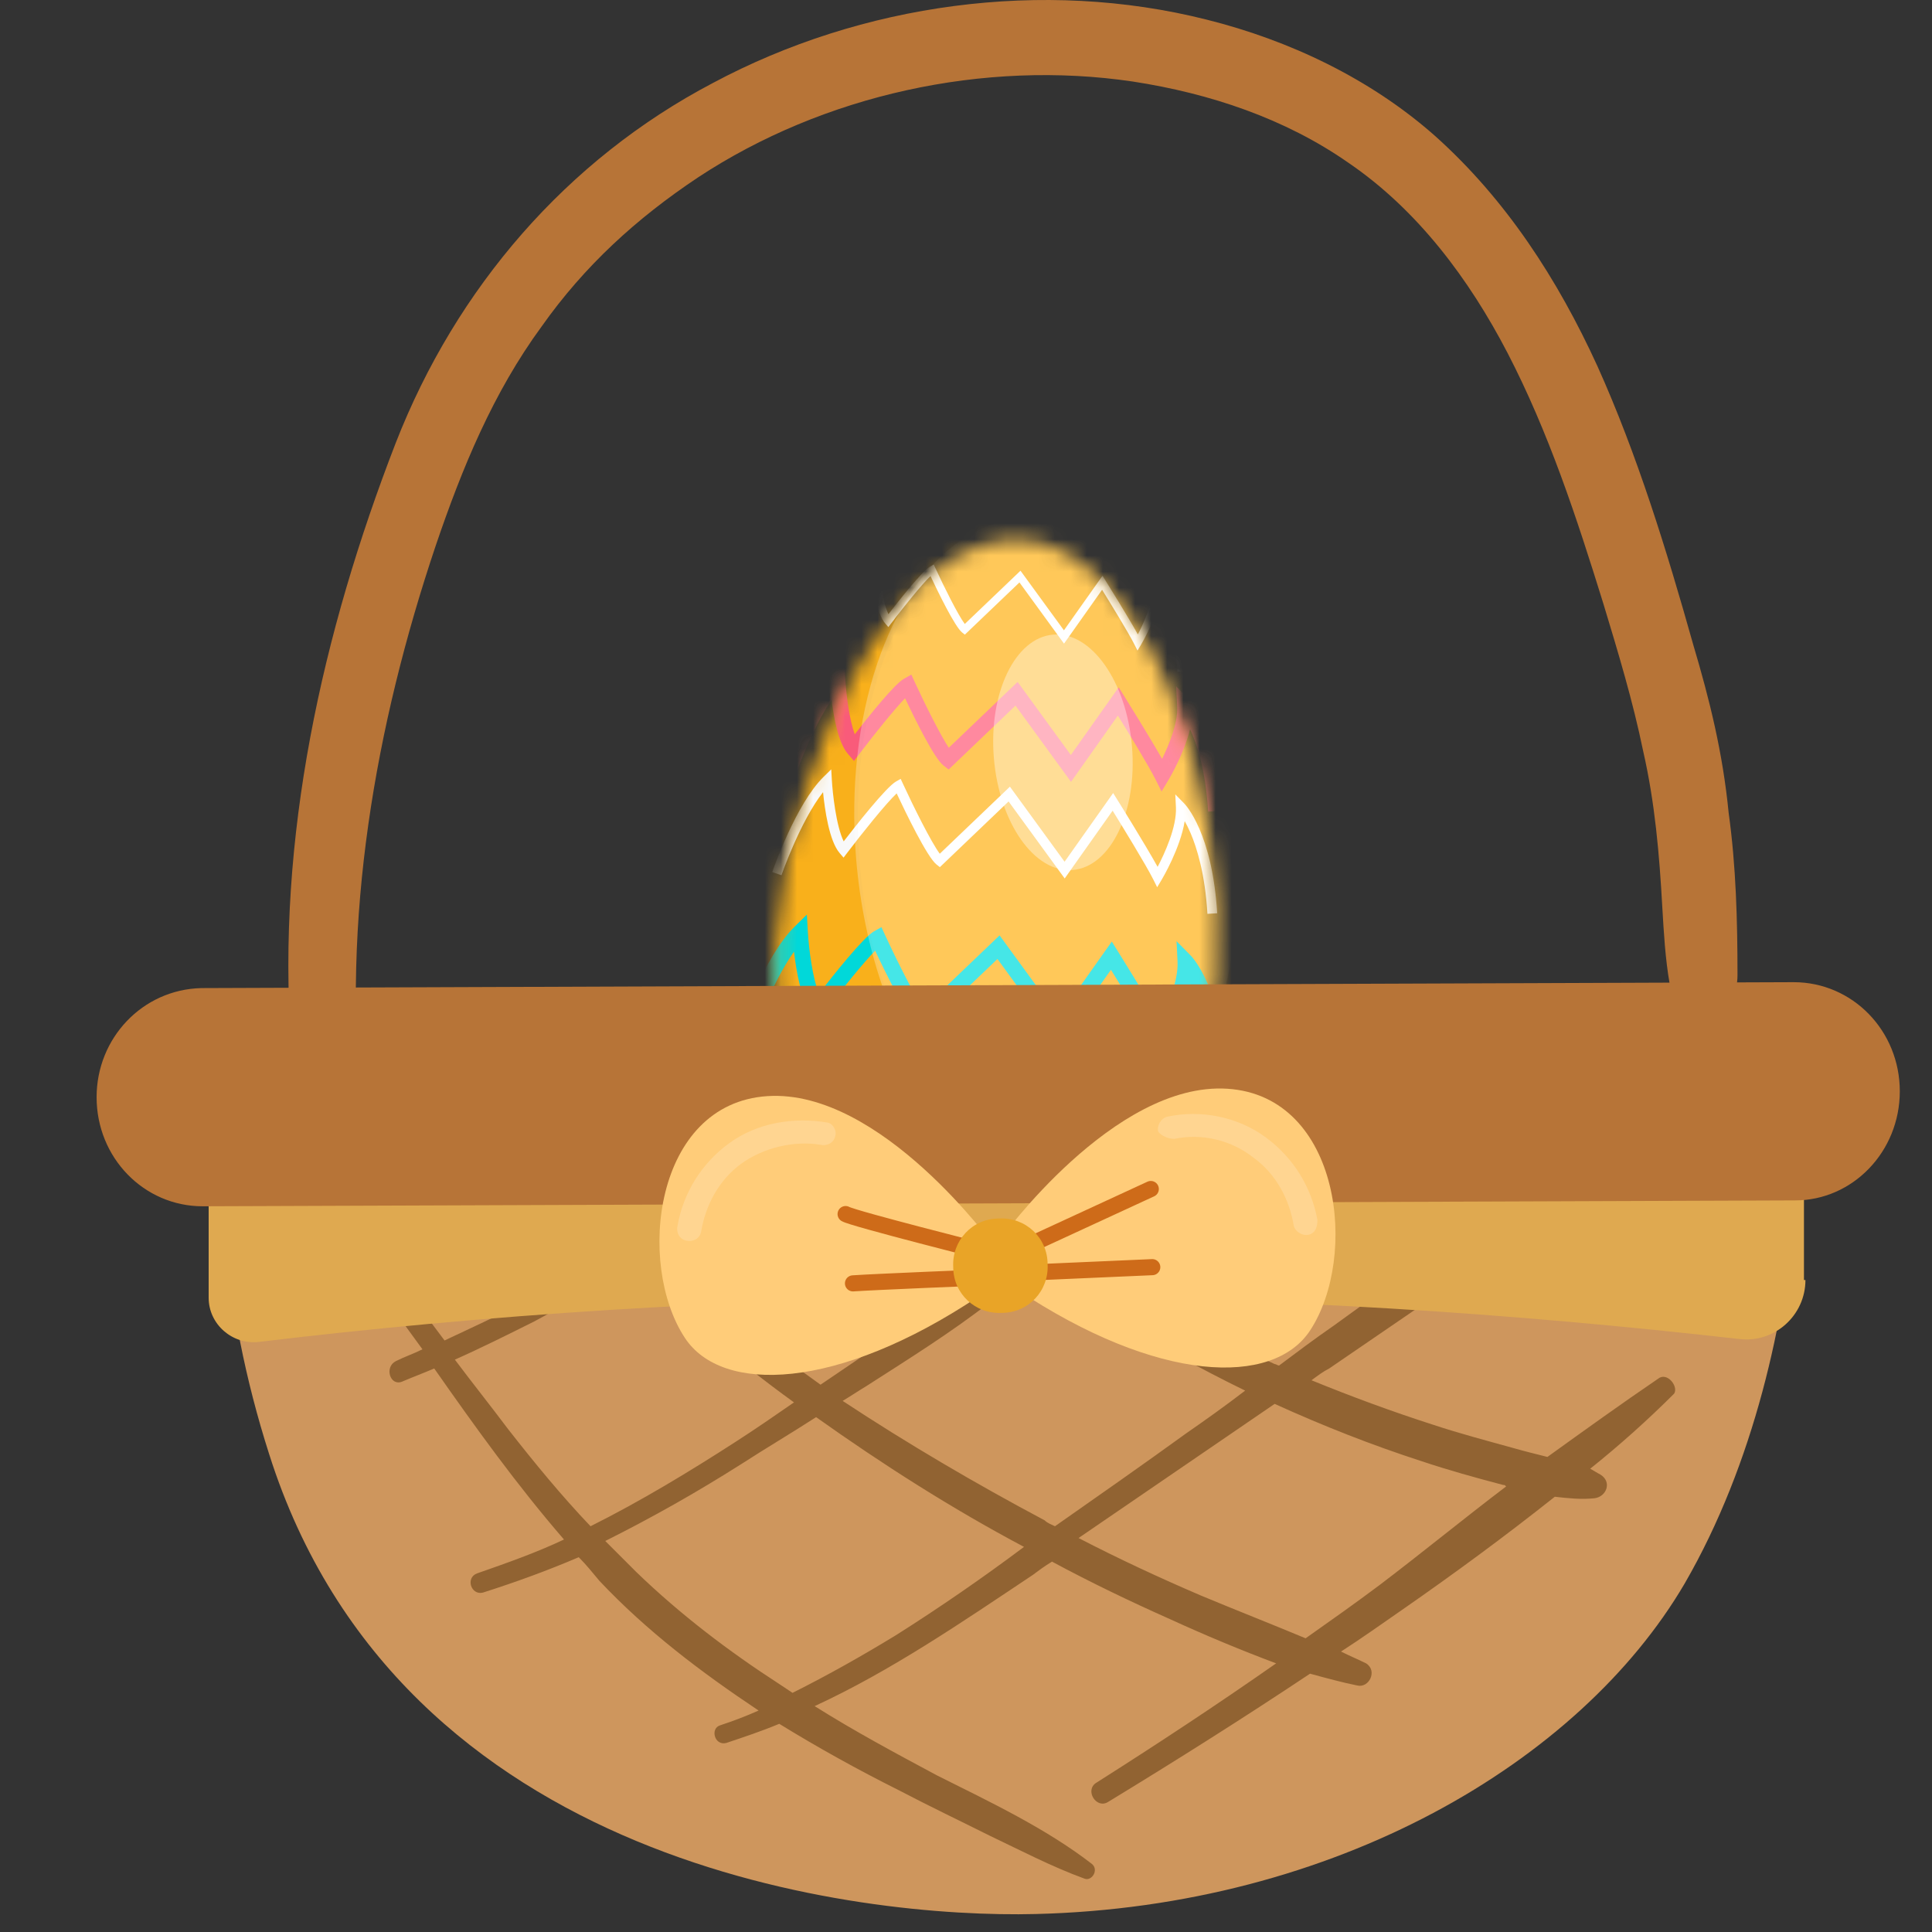 <svg width="120" height="120" viewBox="0 0 120 120" fill="none" xmlns="http://www.w3.org/2000/svg">
<rect x="0" y="0" width="120" height="120" fill="#333333" stroke="none"/>
<g clip-path="url(#clip0_2011_76741)">
<path d="M105.172 40.049C103.523 34.188 101.692 28.235 99.219 22.741C96.747 17.337 93.541 12.392 89.146 8.454C85.116 4.883 80.079 2.502 74.951 1.22C64.786 -1.345 53.522 0.212 44.272 5.158C35.206 9.92 28.338 17.887 24.583 27.503C20.004 39.316 17.165 52.045 18.081 64.775C18.173 66.332 18.356 67.98 18.631 69.537C18.997 72.01 22.752 71.552 22.477 68.987C21.195 57.174 23.301 45.086 27.056 33.913C28.704 29.059 30.627 24.389 33.649 20.268C36.305 16.513 39.51 13.583 43.357 11.018C51.141 5.89 61.123 3.692 70.372 5.066C75.134 5.799 79.805 7.355 83.743 10.103C88.047 13.033 91.252 17.337 93.633 21.916C96.197 26.861 97.937 32.173 99.585 37.485C100.501 40.507 101.417 43.529 102.058 46.642C102.791 49.848 103.066 53.053 103.249 56.35C103.34 57.907 103.432 59.555 103.707 61.112C103.89 62.211 104.897 63.126 106.088 62.943C107.37 62.76 107.919 61.753 107.919 60.562C107.919 57.174 107.828 53.785 107.37 50.489C107.003 46.734 106.179 43.437 105.172 40.049Z" fill="#B77437"/>
<mask id="mask0_2011_76741" style="mask-type:luminance" maskUnits="userSpaceOnUse" x="48" y="33" width="28" height="41">
<path d="M75.48 60.905C74.826 69.712 67.785 74.298 60.57 73.763C53.355 73.228 47.535 67.234 48.189 58.426C49.124 45.809 56.336 33.032 63.551 33.567C70.766 34.102 76.399 48.511 75.48 60.905Z" fill="white"/>
</mask>
<g mask="url(#mask0_2011_76741)">
<path d="M81.052 30.03L45.506 27.394L41.82 77.086L77.367 79.722L81.052 30.03Z" fill="#FFB41B"/>
</g>
<mask id="mask1_2011_76741" style="mask-type:luminance" maskUnits="userSpaceOnUse" x="48" y="33" width="28" height="41">
<path d="M75.48 60.905C74.826 69.712 67.785 74.298 60.57 73.763C53.355 73.228 47.535 67.234 48.189 58.426C49.124 45.809 56.336 33.032 63.551 33.567C70.766 34.102 76.399 48.511 75.48 60.905Z" fill="white"/>
</mask>
<g mask="url(#mask1_2011_76741)">
<path d="M75.04 50.408C74.885 47.85 74.358 46.23 73.916 45.291C73.533 46.83 72.649 48.322 72.6 48.404L72.147 49.162L71.751 48.373C71.341 47.557 70.077 45.488 69.433 44.444L66.523 48.561L63.074 43.825L58.921 47.796L58.59 47.538C58.028 47.099 56.839 44.69 56.215 43.37C55.573 44.038 54.408 45.469 53.407 46.788L53.044 47.266L52.653 46.811C52.077 46.141 51.788 44.582 51.651 43.473C50.413 45.268 49.436 48.069 49.425 48.102L48.508 47.785C48.567 47.615 49.966 43.599 51.684 41.91L52.447 41.16L52.509 42.227C52.564 43.181 52.761 44.709 53.09 45.608C53.98 44.459 55.552 42.495 56.145 42.161L56.604 41.902L56.824 42.38C57.542 43.937 58.444 45.705 58.93 46.445L63.206 42.357L66.512 46.897L69.486 42.69L69.872 43.309C69.944 43.426 71.356 45.69 72.179 47.134C72.595 46.293 73.168 44.93 73.117 43.902L73.054 42.629L73.947 43.538C74.019 43.611 75.707 45.381 76.008 50.349L75.04 50.408Z" fill="#FF5D7C"/>
</g>
<mask id="mask2_2011_76741" style="mask-type:luminance" maskUnits="userSpaceOnUse" x="48" y="33" width="28" height="41">
<path d="M75.48 60.905C74.826 69.712 67.785 74.298 60.57 73.763C53.355 73.228 47.535 67.234 48.189 58.426C49.124 45.809 56.336 33.032 63.551 33.567C70.766 34.102 76.399 48.511 75.48 60.905Z" fill="white"/>
</mask>
<g mask="url(#mask2_2011_76741)">
<path d="M74.996 56.761C74.847 54.286 74.344 52.669 73.95 51.748C73.822 51.449 73.696 51.203 73.584 51.004C73.305 52.697 72.212 54.542 72.158 54.633L71.874 55.107L71.627 54.614C71.171 53.706 69.692 51.298 69.107 50.353L66.13 54.563L62.645 49.779L58.377 53.86L58.171 53.698C57.589 53.244 56.225 50.415 55.693 49.279C55.003 49.933 53.52 51.788 52.622 52.97L52.395 53.269L52.151 52.985C51.504 52.233 51.228 50.284 51.121 49.203C49.704 51.013 48.55 54.325 48.538 54.361L47.965 54.164C48.024 53.992 49.435 49.943 51.153 48.253L51.63 47.785L51.668 48.452C51.714 49.25 51.93 51.292 52.403 52.26C53.133 51.312 55.033 48.89 55.657 48.539L55.943 48.378L56.081 48.676C56.728 50.081 57.837 52.314 58.371 53.027L62.728 48.861L66.123 53.524L69.14 49.257L69.381 49.644C69.46 49.77 71.112 52.42 71.902 53.842C72.325 53.033 73.1 51.368 73.039 50.136L73 49.341L73.558 49.909C73.629 49.981 75.3 51.734 75.602 56.724L74.996 56.761Z" fill="white"/>
</g>
<mask id="mask3_2011_76741" style="mask-type:luminance" maskUnits="userSpaceOnUse" x="48" y="33" width="28" height="41">
<path d="M75.48 60.905C74.826 69.712 67.785 74.298 60.57 73.763C53.355 73.228 47.535 67.234 48.189 58.426C49.124 45.809 56.336 33.032 63.551 33.567C70.766 34.102 76.399 48.511 75.48 60.905Z" fill="white"/>
</mask>
<g mask="url(#mask3_2011_76741)">
<path d="M73.132 41.723C73.013 39.757 72.614 38.472 72.3 37.74C72.199 37.503 72.099 37.307 72.01 37.149C71.788 38.495 70.92 39.96 70.877 40.032L70.652 40.409L70.455 40.017C70.093 39.296 68.918 37.382 68.453 36.632L66.088 39.977L63.32 36.176L59.929 39.418L59.765 39.29C59.303 38.929 58.22 36.682 57.796 35.779C57.248 36.298 56.07 37.772 55.357 38.712L55.177 38.949L54.983 38.723C54.469 38.126 54.25 36.578 54.165 35.719C53.039 37.157 52.123 39.787 52.113 39.817L51.658 39.659C51.705 39.523 52.825 36.306 54.191 34.964L54.569 34.592L54.6 35.122C54.636 35.756 54.808 37.378 55.183 38.147C55.763 37.394 57.273 35.47 57.768 35.191L57.995 35.063L58.105 35.3C58.62 36.417 59.5 38.191 59.924 38.757L63.385 35.448L66.083 39.151L68.48 35.761L68.671 36.069C68.734 36.17 70.046 38.275 70.674 39.404C71.01 38.762 71.626 37.439 71.577 36.46L71.546 35.829L71.989 36.28C72.046 36.337 73.373 37.73 73.613 41.694L73.132 41.723Z" fill="white"/>
</g>
<mask id="mask4_2011_76741" style="mask-type:luminance" maskUnits="userSpaceOnUse" x="48" y="33" width="28" height="41">
<path d="M75.48 60.905C74.826 69.712 67.785 74.298 60.57 73.763C53.355 73.228 47.535 67.234 48.189 58.426C49.124 45.809 56.336 33.032 63.551 33.567C70.766 34.102 76.399 48.511 75.48 60.905Z" fill="white"/>
</mask>
<g mask="url(#mask4_2011_76741)">
<path d="M75.524 73.569C75.352 70.73 74.776 68.876 74.323 67.819C74.176 67.477 74.032 67.194 73.903 66.966C73.583 68.909 72.33 71.024 72.268 71.129L71.943 71.672L71.659 71.106C71.136 70.066 69.439 67.303 68.769 66.219L65.354 71.049L61.357 65.561L56.461 70.242L56.224 70.057C55.558 69.536 53.993 66.291 53.382 64.988C52.591 65.738 50.889 67.865 49.86 69.222L49.6 69.564L49.319 69.238C48.578 68.377 48.261 66.141 48.138 64.901C46.514 66.976 45.19 70.775 45.175 70.817L44.518 70.591C44.586 70.394 46.204 65.749 48.175 63.811L48.722 63.274L48.766 64.039C48.819 64.955 49.066 67.296 49.608 68.406C50.446 67.32 52.626 64.542 53.34 64.139L53.669 63.954L53.827 64.296C54.57 65.908 55.841 68.469 56.453 69.287L61.451 64.509L65.345 69.856L68.806 64.962L69.082 65.406C69.173 65.552 71.068 68.591 71.974 70.221C72.459 69.294 73.348 67.384 73.278 65.971L73.233 65.059L73.873 65.71C73.954 65.793 75.871 67.804 76.218 73.527L75.524 73.569Z" fill="white"/>
</g>
<mask id="mask5_2011_76741" style="mask-type:luminance" maskUnits="userSpaceOnUse" x="48" y="33" width="28" height="41">
<path d="M75.48 60.905C74.826 69.712 67.785 74.298 60.57 73.763C53.355 73.228 47.535 67.234 48.189 58.426C49.124 45.809 56.336 33.032 63.551 33.567C70.766 34.102 76.399 48.511 75.48 60.905Z" fill="white"/>
</mask>
<g mask="url(#mask5_2011_76741)">
<path d="M75.271 66.942C75.11 64.284 74.575 62.547 74.153 61.558C74.086 61.399 74.019 61.253 73.953 61.121C73.552 62.865 72.523 64.602 72.468 64.695L72.014 65.453L71.618 64.664C71.154 63.739 69.704 61.368 69.004 60.235L65.772 64.806L61.955 59.564L57.339 63.978L57.008 63.72C56.383 63.232 55.038 60.493 54.357 59.05C53.65 59.772 52.322 61.401 51.185 62.899L50.822 63.377L50.431 62.922C49.776 62.16 49.459 60.339 49.315 59.111C47.898 61.103 46.773 64.333 46.76 64.371L45.843 64.054C45.908 63.866 47.456 59.423 49.353 57.558L50.115 56.809L50.177 57.876C50.24 58.967 50.472 60.736 50.86 61.729C51.78 60.54 53.626 58.219 54.289 57.845L54.747 57.587L54.968 58.065C55.782 59.831 56.808 61.837 57.343 62.632L62.086 58.097L65.761 63.142L69.056 58.482L69.442 59.101C69.524 59.232 71.145 61.833 72.049 63.427C72.514 62.499 73.198 60.916 73.139 59.727L73.076 58.455L73.969 59.363C74.048 59.443 75.907 61.393 76.239 66.883L75.271 66.942Z" fill="#00DDDE"/>
</g>
<mask id="mask6_2011_76741" style="mask-type:luminance" maskUnits="userSpaceOnUse" x="50" y="34" width="28" height="41">
<path d="M77.581 59.257C78.31 68.058 72.07 73.688 64.86 74.284C57.649 74.882 50.965 69.868 50.237 61.066C49.193 48.457 54.323 34.71 61.534 34.113C68.744 33.517 76.556 46.871 77.581 59.257Z" fill="white"/>
</mask>
<g mask="url(#mask6_2011_76741)">
<path opacity="0.37" d="M66.626 54.037C68.995 53.841 70.644 50.409 70.31 46.372C69.976 42.334 67.784 39.221 65.415 39.417C63.046 39.613 61.397 43.045 61.731 47.082C62.065 51.119 64.257 54.233 66.626 54.037Z" fill="white"/>
</g>
<mask id="mask7_2011_76741" style="mask-type:luminance" maskUnits="userSpaceOnUse" x="48" y="33" width="28" height="41">
<path d="M75.48 60.905C74.826 69.712 67.785 74.298 60.57 73.763C53.355 73.228 47.535 67.234 48.189 58.426C49.124 45.809 56.336 33.032 63.551 33.567C70.766 34.102 76.399 48.511 75.48 60.905Z" fill="white"/>
</mask>
<g mask="url(#mask7_2011_76741)">
<path opacity="0.03" d="M83.865 60.255C84.573 67.261 76.938 72.491 69.158 72.177C68.431 72.492 67.67 72.689 66.879 72.754C60.355 73.294 54.321 64.719 53.401 53.6C52.665 44.712 55.421 36.889 59.889 33.833C62.146 29.253 64.202 26.198 64.202 26.198L55.257 30.465L49.06 40.142L46.657 57.77L45.798 69.348L53.325 74.974L70.302 76.918L79.278 75.94L86.937 68.701L83.865 60.255Z" fill="#242E36"/>
</g>
<mask id="mask8_2011_76741" style="mask-type:luminance" maskUnits="userSpaceOnUse" x="48" y="33" width="28" height="41">
<path d="M75.48 60.905C74.826 69.712 67.785 74.298 60.57 73.763C53.355 73.228 47.535 67.234 48.189 58.426C49.124 45.809 56.336 33.032 63.551 33.567C70.766 34.102 76.399 48.511 75.48 60.905Z" fill="white"/>
</mask>
<g mask="url(#mask8_2011_76741)">
<path opacity="0.27" d="M76.802 51.385C75.882 40.267 69.847 31.691 63.323 32.231C62.015 32.339 60.786 32.807 59.665 33.574C55.197 36.63 52.441 44.452 53.176 53.341C54.097 64.459 60.131 73.035 66.655 72.495C67.446 72.43 68.207 72.232 68.934 71.918C74.2 69.638 77.611 61.156 76.802 51.385Z" fill="white"/>
</g>
<path d="M14.7 62.104C12.96 71.537 13.784 81.153 16.715 90.31C24.865 116.044 53.529 119.157 64.335 118.883C82.925 118.425 98.127 109.45 104.63 98.369C113.329 83.35 112.322 62.562 110.124 62.013C109.025 61.738 107.926 62.104 106.919 62.379C100.051 64.302 84.024 69.247 63.053 68.698C32.008 67.965 17.63 61.463 16.348 61.646C15.066 61.921 14.059 63.295 14.7 62.104Z" fill="#CE965D"/>
<path d="M102.981 85.64C100.692 87.197 98.402 88.845 96.113 90.493C95.38 90.31 94.648 90.127 94.007 89.944C92.358 89.486 90.618 89.028 88.97 88.479C86.406 87.655 83.933 86.739 81.46 85.731C81.827 85.457 82.193 85.182 82.559 84.999C84.299 83.808 86.039 82.618 87.779 81.427C89.519 80.237 91.442 79.046 93.091 77.581C93.549 77.123 92.999 76.299 92.45 76.574C88.97 77.764 85.764 80.237 82.834 82.343C81.644 83.167 80.545 83.992 79.446 84.816C79.354 84.816 79.263 84.724 79.171 84.724C73.127 81.977 67.266 78.405 60.672 76.94C59.665 76.665 59.298 78.314 60.306 78.497C66.442 80.054 71.662 83.625 77.339 86.373C76.149 87.288 74.867 88.204 73.676 89.028C71.02 90.951 68.273 92.874 65.526 94.798C65.343 94.706 65.068 94.615 64.885 94.431C60.581 92.142 56.368 89.669 52.339 87.013C52.796 86.739 53.346 86.373 53.804 86.098C56.368 84.449 59.024 82.801 61.496 80.878C61.954 80.511 61.679 79.504 61.038 79.779C58.291 80.878 55.91 82.526 53.529 84.266C52.705 84.816 51.789 85.457 50.965 86.006C49.591 84.999 48.126 83.992 46.844 82.984C44.463 81.153 42.173 79.321 39.884 77.306C40.067 77.123 40.25 76.848 40.342 76.574C40.433 76.299 40.067 76.024 39.884 76.116C39.609 76.207 39.334 76.391 39.06 76.574C38.51 76.024 37.869 75.566 37.32 75.017C36.77 74.467 35.946 75.383 36.495 75.933C37.045 76.391 37.503 76.94 38.052 77.398C37.594 77.764 37.045 78.13 36.587 78.405C35.305 79.229 34.023 80.054 32.649 80.786C31.001 81.702 29.352 82.435 27.612 83.259C26.239 81.427 24.865 79.596 23.491 77.764C23.034 77.123 21.935 77.764 22.392 78.405C23.675 80.237 24.957 82.068 26.239 83.808C25.689 84.083 25.14 84.266 24.59 84.541C23.858 84.907 24.224 86.098 24.957 85.823C25.598 85.548 26.33 85.274 26.971 84.999C29.536 88.662 32.1 92.234 35.03 95.622C33.29 96.446 31.459 97.087 29.627 97.728C28.895 98.003 29.261 99.102 29.993 98.919C32.008 98.278 34.023 97.545 35.946 96.721C36.404 97.179 36.77 97.637 37.228 98.186C40.159 101.3 43.547 103.864 47.118 106.245C46.294 106.611 45.562 106.886 44.737 107.161C44.096 107.344 44.371 108.443 45.104 108.26C46.203 107.893 47.302 107.527 48.401 107.069C50.782 108.534 53.254 109.908 55.819 111.19C57.742 112.198 59.665 113.113 61.496 114.029C63.419 114.945 65.343 115.952 67.357 116.685C67.815 116.868 68.273 116.135 67.815 115.769C64.976 113.571 61.496 111.923 58.2 110.274C55.635 108.901 53.071 107.527 50.599 105.97C55.361 103.772 59.756 100.75 64.152 97.82C64.518 97.545 64.885 97.27 65.343 96.996C67.724 98.278 70.196 99.468 72.669 100.567C74.867 101.574 77.065 102.49 79.263 103.314C75.599 105.879 71.845 108.351 68.09 110.732C67.357 111.19 68.09 112.381 68.823 111.923C73.035 109.359 77.248 106.703 81.369 103.955C82.376 104.23 83.383 104.505 84.299 104.688C85.032 104.871 85.581 103.772 84.849 103.314C84.299 103.04 83.841 102.857 83.292 102.582C84.574 101.758 85.856 100.842 87.047 100.018C90.343 97.728 93.457 95.439 96.571 92.966C97.395 93.058 98.219 93.149 99.043 93.058C99.776 92.966 100.142 92.05 99.41 91.592C99.227 91.501 98.952 91.318 98.769 91.226C100.6 89.761 102.34 88.204 103.989 86.556C104.263 86.098 103.531 85.182 102.981 85.64ZM36.679 94.798C34.847 92.874 33.199 90.86 31.55 88.754C30.451 87.288 29.352 85.915 28.253 84.449C29.902 83.717 31.55 82.892 33.199 82.068C34.572 81.336 35.946 80.511 37.228 79.687C37.778 79.321 38.327 78.863 38.785 78.405C42.173 81.519 45.653 84.449 49.316 87.105C48.126 87.929 46.935 88.754 45.653 89.578C42.814 91.409 39.792 93.241 36.679 94.798ZM55.635 101.574C53.529 102.857 51.423 104.047 49.225 105.146C48.95 104.963 48.675 104.78 48.401 104.597C45.287 102.582 42.265 100.292 39.518 97.637C38.877 96.996 38.236 96.355 37.594 95.713C40.525 94.248 43.272 92.691 46.02 90.951C47.576 89.944 49.133 89.028 50.69 88.021C54.811 90.951 59.115 93.699 63.603 96.08C61.038 98.003 58.383 99.835 55.635 101.574ZM85.673 98.461C84.208 99.56 82.651 100.659 81.094 101.758C78.896 100.842 76.79 100.018 74.592 99.102C72.028 98.003 69.464 96.812 66.991 95.53C71.02 92.783 75.141 89.944 79.171 87.197C82.193 88.57 85.215 89.761 88.329 90.768C89.977 91.318 91.626 91.776 93.365 92.234C93.457 92.234 93.457 92.234 93.549 92.325C90.893 94.34 88.329 96.446 85.673 98.461Z" fill="#916332"/>
<path d="M112.139 79.504C112.139 81.702 110.216 83.442 108.018 83.167C94.281 81.611 78.988 80.511 62.137 80.603C45.287 80.603 29.81 81.702 16.073 83.35C14.425 83.534 12.96 82.251 12.96 80.603V73.094H112.047V79.504H112.139Z" fill="#DFA950"/>
<path d="M12.502 61.372L111.406 61.005C115.07 61.005 118 64.027 118 67.782C118 71.537 115.07 74.559 111.498 74.559L12.594 74.925C8.931 74.925 6 71.903 6 68.148C6 64.485 8.839 61.463 12.502 61.372Z" fill="#B77437"/>
<path d="M62.138 76.965C62.138 76.965 69.189 67.166 76.24 67.624C83.292 68.082 84.391 78.064 81.369 82.642C79.079 86.123 71.936 85.939 63.145 80.078C63.145 80.078 59.573 79.62 62.138 76.965Z" fill="#FFCC79"/>
<g opacity="0.18">
<path d="M72.944 70.737C74.684 70.371 76.515 70.829 77.889 71.928C79.263 72.935 80.087 74.492 80.361 76.141C80.453 76.507 80.911 76.781 81.277 76.69C81.735 76.598 81.827 76.141 81.827 75.774C81.46 73.76 80.361 71.928 78.621 70.646C76.881 69.364 74.592 68.906 72.486 69.364C72.119 69.455 71.845 69.913 71.936 70.279C72.119 70.554 72.577 70.737 72.944 70.737Z" fill="white"/>
</g>
<path d="M61.771 77.423C61.771 77.423 54.72 67.624 47.668 68.082C40.617 68.54 39.518 78.522 42.54 83.1C44.829 86.58 51.972 86.397 60.764 80.536C60.764 80.536 64.335 80.078 61.771 77.423Z" fill="#FFCC79"/>
<g opacity="0.18">
<path d="M51.423 69.73C49.316 69.364 47.027 69.73 45.287 71.012C43.639 72.203 42.448 74.034 42.082 76.141C41.99 76.507 42.173 76.965 42.631 77.056C42.998 77.148 43.456 76.965 43.547 76.507C43.822 74.859 44.646 73.302 46.02 72.294C47.393 71.287 49.316 70.829 50.965 71.104C51.331 71.195 51.789 71.012 51.881 70.554C51.972 70.28 51.789 69.822 51.423 69.73Z" fill="white"/>
</g>
<path d="M63.145 77.697L71.478 73.851" stroke="#CE6B19" stroke-miterlimit="10" stroke-linecap="round"/>
<path d="M63.236 79.071L71.57 78.705" stroke="#CE6B19" stroke-miterlimit="10" stroke-linecap="round"/>
<path d="M61.313 77.789C61.313 77.789 52.979 75.683 52.522 75.408" stroke="#CE6B19" stroke-miterlimit="10" stroke-linecap="round"/>
<path d="M61.038 79.346C61.038 79.346 54.262 79.621 52.98 79.712" stroke="#CE6B19" stroke-miterlimit="10" stroke-linecap="round"/>
<path d="M65.068 78.522C65.159 80.17 63.877 81.544 62.229 81.544C60.581 81.635 59.207 80.353 59.207 78.705C59.115 77.056 60.397 75.683 62.046 75.683C63.694 75.591 65.068 76.873 65.068 78.522Z" fill="#E9A427"/>
</g>
<defs>
<clipPath id="clip0_2011_76741">
<rect width="120" height="120" fill="white"/>
</clipPath>
</defs>
</svg>
